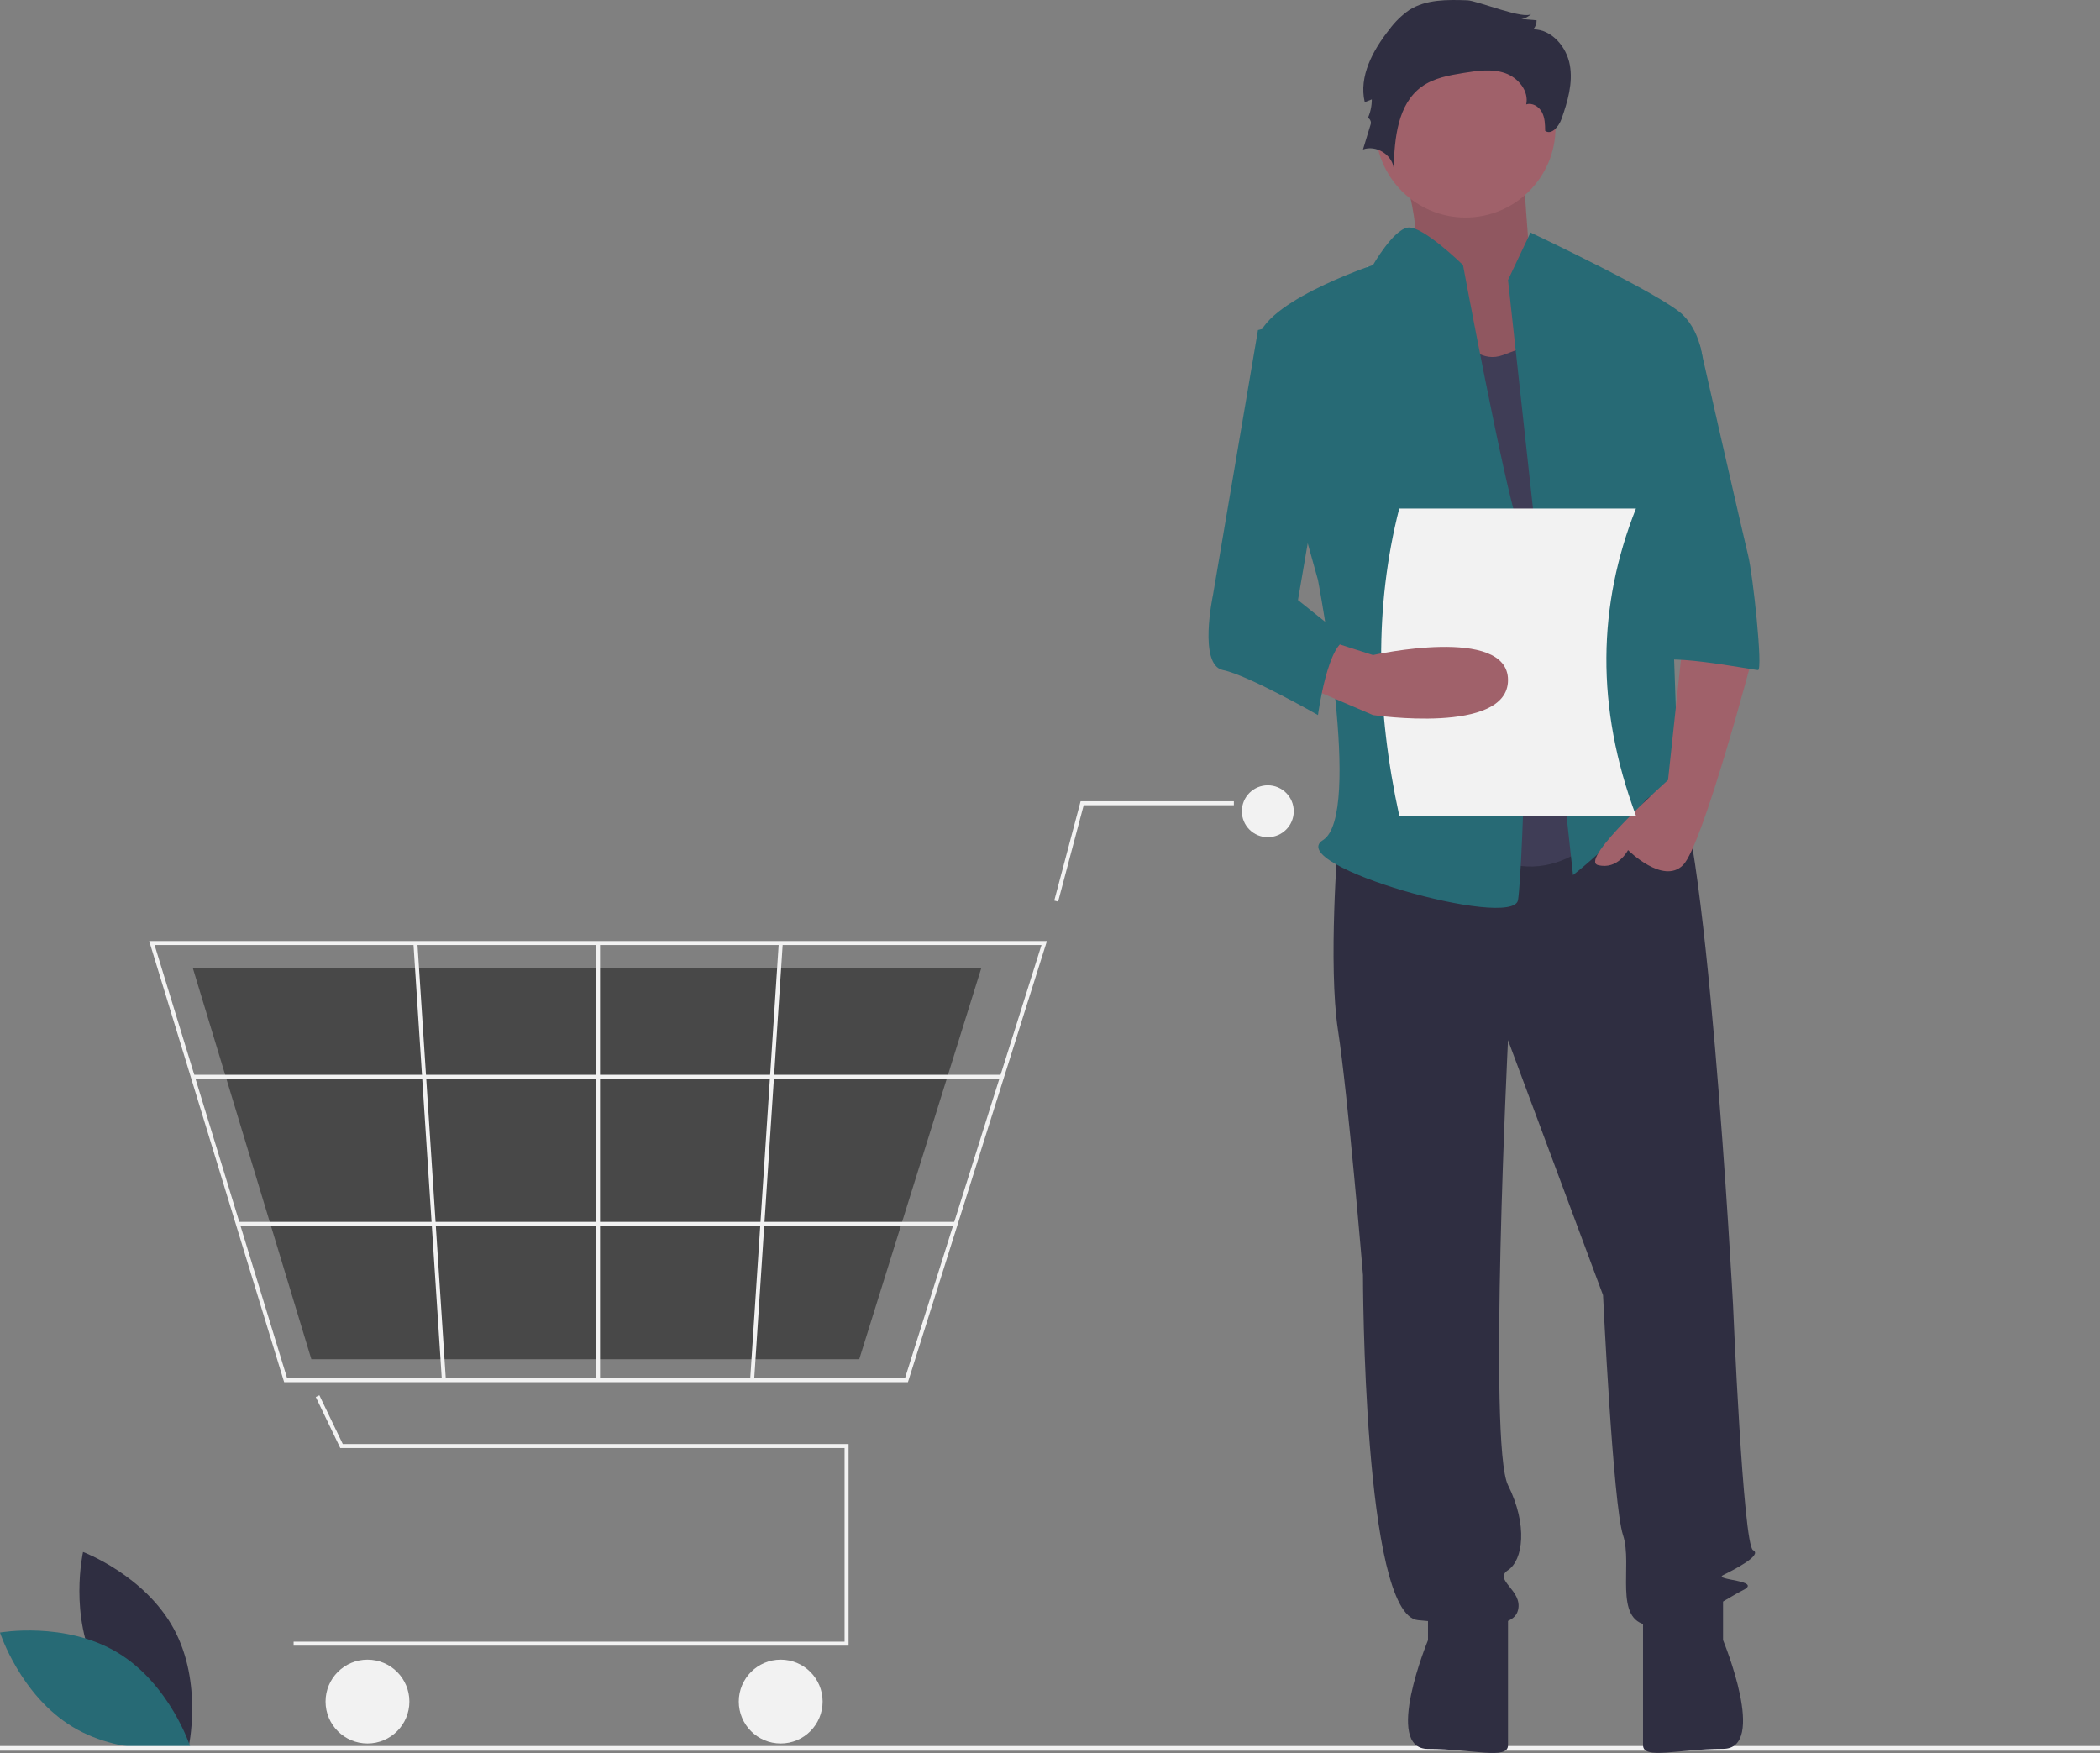 <?xml version="1.0" encoding="UTF-8" standalone="no"?>
<!DOCTYPE svg PUBLIC "-//W3C//DTD SVG 1.1//EN" "http://www.w3.org/Graphics/SVG/1.1/DTD/svg11.dtd">
<!-- Created with Vectornator (http://vectornator.io/) -->
<svg height="100%" stroke-miterlimit="10" style="fill-rule:nonzero;clip-rule:evenodd;stroke-linecap:round;stroke-linejoin:round;" version="1.1" viewBox="0 0 896 747.971" width="100%" xml:space="preserve" xmlns="http://www.w3.org/2000/svg" xmlns:vectornator="http://vectornator.io" xmlns:xlink="http://www.w3.org/1999/xlink">
<rect x="0" y="0" width="896" height="747.971" fill="#808080" stroke="none"/>
<defs/>
<clipPath id="ArtboardFrame">
<rect height="747.971" width="896" x="0" y="0"/>
</clipPath>
<g clip-path="url(#ArtboardFrame)" id="Untitled" vectornator:layerName="Untitled">
<path d="M41.634 712.738C54.062 735.787 80.44 745.681 80.44 745.681C80.44 745.681 86.667 718.206 74.239 695.157C61.81 672.108 35.433 662.213 35.433 662.213C35.433 662.213 29.206 689.689 41.634 712.738Z" fill="#2f2e41" fill-rule="nonzero" opacity="1" stroke="none"/>
<path d="M50.176 705.155C72.615 718.655 81.257 745.469 81.257 745.469C81.257 745.469 53.519 750.396 31.08 736.896C8.642 723.396 0 696.582 0 696.582C0 696.582 27.738 691.655 50.176 705.155Z" fill="#276a75" fill-rule="nonzero" opacity="1" stroke="none"/>
<path d="M583.248 113.908L585.248 113.908L585.248 113.908L585.248 132.408L585.248 132.408L583.248 132.408L583.248 132.408L583.248 113.908L583.248 113.908Z" fill="#f2f2f2" fill-rule="nonzero" opacity="1" stroke="none"/>
<path d="M708.248 158.908L710.248 158.908L710.248 158.908L710.248 177.408L710.248 177.408L708.248 177.408L708.248 177.408L708.248 158.908L708.248 158.908Z" fill="#f2f2f2" fill-rule="nonzero" opacity="1" stroke="none"/>
<path d="M694.248 622.908L696.248 622.908L696.248 622.908L696.248 641.408L696.248 641.408L694.248 641.408L694.248 641.408L694.248 622.908L694.248 622.908Z" fill="#f2f2f2" fill-rule="nonzero" opacity="1" stroke="none"/>
<path d="M723.248 469.908L725.248 469.908L725.248 469.908L725.248 488.408L725.248 488.408L723.248 488.408L723.248 488.408L723.248 469.908L723.248 469.908Z" fill="#f2f2f2" fill-rule="nonzero" opacity="1" stroke="none"/>
<path d="M362.06 702.184L125.274 702.184L125.274 700.481L360.356 700.481L360.356 617.861L145.18 617.861L134.727 596.084L136.263 595.347L146.252 616.157L362.06 616.157L362.06 702.184Z" fill="#f2f2f2" fill-rule="nonzero" opacity="1" stroke="none"/>
<path d="M138.902 726.033C138.902 716.154 146.91 708.146 156.789 708.146C166.667 708.146 174.675 716.154 174.675 726.033C174.675 735.912 166.667 743.92 156.789 743.92C146.91 743.92 138.902 735.912 138.902 726.033Z" fill="#f2f2f2" fill-rule="nonzero" opacity="1" stroke="none"/>
<path d="M315.214 726.033C315.214 716.154 323.222 708.146 333.101 708.146C342.979 708.146 350.987 716.154 350.987 726.033C350.987 735.912 342.979 743.92 333.101 743.92C323.222 743.92 315.214 735.912 315.214 726.033Z" fill="#f2f2f2" fill-rule="nonzero" opacity="1" stroke="none"/>
<path d="M529.855 346.153C529.855 340.038 534.812 335.08 540.927 335.08C547.043 335.08 552 340.038 552 346.153C552 352.268 547.043 357.226 540.927 357.226C534.812 357.226 529.855 352.268 529.855 346.153Z" fill="#f2f2f2" fill-rule="nonzero" opacity="1" stroke="none"/>
<path d="M387.385 589.753L121.237 589.753L63.648 401.517L446.693 401.517L446.344 402.624L387.385 589.753ZM122.497 588.05L386.136 588.05L444.37 403.22L65.951 403.22L122.497 588.05Z" fill="#f2f2f2" fill-rule="nonzero" opacity="1" stroke="none"/>
<path d="M366.61 579.958L132.842 579.958L82.26 413.015L418.701 413.015L418.395 413.998L366.61 579.958Z" fill="#484848" fill-rule="nonzero" opacity="1" stroke="none"/>
<path d="M451.465 384.7L449.818 384.263L461.059 341.894L526.448 341.894L526.448 343.598L462.37 343.598L451.465 384.7Z" fill="#f2f2f2" fill-rule="nonzero" opacity="1" stroke="none"/>
<path d="M82.258 458.584L427.551 458.584L427.551 458.584L427.551 460.287L427.551 460.287L82.258 460.287L82.258 460.287L82.258 458.584L82.258 458.584Z" fill="#f2f2f2" fill-rule="nonzero" opacity="1" stroke="none"/>
<path d="M101.459 521.344L407.777 521.344L407.777 521.344L407.777 523.047L407.777 523.047L101.459 523.047L101.459 523.047L101.459 521.344L101.459 521.344Z" fill="#f2f2f2" fill-rule="nonzero" opacity="1" stroke="none"/>
<path d="M254.314 402.368L256.017 402.368L256.017 402.368L256.017 588.901L256.017 588.901L254.314 588.901L254.314 588.901L254.314 402.368L254.314 402.368Z" fill="#f2f2f2" fill-rule="nonzero" opacity="1" stroke="none"/>
<path d="M320.058 588.843L332.286 402.315L332.286 402.315L333.986 402.426L333.986 402.426L321.758 588.955L321.758 588.955L320.058 588.843L320.058 588.843Z" fill="#f2f2f2" fill-rule="nonzero" opacity="1" stroke="none"/>
<path d="M176.38 402.424L178.081 402.313L178.081 402.313L190.238 588.846L190.238 588.846L188.538 588.957L188.538 588.957L176.38 402.424L176.38 402.424Z" fill="#f2f2f2" fill-rule="nonzero" opacity="1" stroke="none"/>
<path d="M0 745L896 745L896 745L896 747L896 747L0 747L0 747L0 745L0 745Z" fill="#f2f2f2" fill-rule="nonzero" opacity="1" stroke="none"/>
<path d="M595.411 61.876C595.411 61.876 610.029 103.482 601.033 109.883C592.037 116.284 631.394 168.559 631.394 168.559L678.623 155.757L652.76 112.017C652.76 112.017 649.386 68.277 649.386 61.876C649.386 55.475 595.411 61.876 595.411 61.876Z" fill="#a0616a" fill-rule="nonzero" opacity="1" stroke="none"/>
<path d="M595.411 61.876C595.411 61.876 610.029 103.482 601.033 109.883C592.037 116.284 631.394 168.559 631.394 168.559L678.623 155.757L652.76 112.017C652.76 112.017 649.386 68.277 649.386 61.876C649.386 55.475 595.411 61.876 595.411 61.876Z" fill="#000000" fill-rule="nonzero" opacity="0.1" stroke="none"/>
<path d="M570.874 358.454C570.874 358.454 566.606 411.795 570.874 439.533C575.141 467.27 581.542 544.082 581.542 544.082C581.542 544.082 581.542 689.171 605.012 691.304C628.482 693.438 645.552 695.572 647.685 687.037C649.819 678.502 637.017 674.235 643.418 669.968C649.819 665.7 651.953 650.765 643.418 633.696C634.883 616.626 643.418 443.8 643.418 443.8L683.957 552.617C683.957 552.617 688.225 642.23 692.492 655.032C696.759 667.834 688.225 691.304 703.16 693.438C718.096 695.572 735.165 682.77 743.7 678.502C752.234 674.235 730.898 674.235 735.165 672.101C739.432 669.968 752.234 663.567 747.967 661.433C743.7 659.299 739.432 556.884 739.432 556.884C739.432 556.884 727.697 338.184 712.762 329.65C697.826 321.115 688.225 335.815 688.225 335.815L570.874 358.454Z" fill="#2f2e41" fill-rule="nonzero" opacity="1" stroke="none"/>
<path d="M609.279 682.77L609.279 699.839C609.279 699.839 590.077 746.238 609.279 746.238C628.482 746.238 643.418 751.047 643.418 744.646L643.418 687.037L609.279 682.77Z" fill="#2f2e41" fill-rule="nonzero" opacity="1" stroke="none"/>
<path d="M735.165 682.739L735.165 699.809C735.165 699.809 754.368 746.208 735.165 746.208C715.962 746.208 701.027 751.016 701.027 744.615L701.027 687.007L735.165 682.739Z" fill="#2f2e41" fill-rule="nonzero" opacity="1" stroke="none"/>
<path d="M586.876 54.408C586.876 33.197 604.071 16.002 625.282 16.002C646.493 16.002 663.688 33.197 663.688 54.408C663.688 75.619 646.493 92.814 625.282 92.814C604.071 92.814 586.876 75.619 586.876 54.408Z" fill="#a0616a" fill-rule="nonzero" opacity="1" stroke="none"/>
<path d="M613.547 125.886C613.547 125.886 624.215 157.89 641.284 151.49L658.354 145.089L688.225 349.919C688.225 349.919 664.754 384.058 630.616 362.721C596.477 341.385 613.547 125.886 613.547 125.886Z" fill="#3f3d56" fill-rule="nonzero" opacity="1" stroke="none"/>
<path d="M643.418 119.485L653.019 99.215C653.019 99.215 709.561 125.886 718.096 134.42C726.63 142.955 726.63 155.757 726.63 155.757L711.695 209.098C711.695 209.098 715.962 326.449 715.962 330.717C715.962 334.984 730.898 358.454 720.229 349.919C709.561 341.385 707.428 332.85 698.893 345.652C690.358 358.454 671.155 373.39 671.155 373.39L643.418 119.485Z" fill="#276a75" fill-rule="nonzero" opacity="1" stroke="none"/>
<path d="M718.096 273.108L711.695 332.85C711.695 332.85 673.289 366.989 681.824 369.122C690.358 371.256 694.626 362.721 694.626 362.721C694.626 362.721 709.561 377.657 718.096 369.122C726.63 360.588 747.967 279.509 747.967 279.509L718.096 273.108Z" fill="#a0616a" fill-rule="nonzero" opacity="1" stroke="none"/>
<path d="M626.1 0.13C617.586-0.174 608.475-0.325 601.296 4.263C597.993 6.566 595.096 9.402 592.724 12.655C585.732 21.493 579.691 32.614 582.288 43.58L585.304 42.404C585.304 45.331 584.654 48.221 583.399 50.866C583.824 49.631 585.247 51.628 584.866 52.877L581.543 63.778C587.005 61.775 593.8 65.83 594.631 71.587C595.011 58.926 596.324 44.408 606.595 36.994C611.775 33.255 618.33 32.114 624.637 31.101C630.455 30.166 636.555 29.274 642.128 31.189C647.701 33.105 652.446 38.804 651.183 44.56C653.753 43.675 656.626 45.466 657.896 47.869C659.166 50.272 659.233 53.106 659.271 55.824C662.01 57.76 665.128 53.916 666.244 50.753C668.864 43.328 671.193 35.425 669.782 27.68C668.37 19.934 662.058 12.532 654.185 12.506C655.141 11.456 655.651 10.076 655.607 8.657L649.118 8.109C650.765 7.876 652.28 7.077 653.404 5.849C650.798 8.716 630.313 0.28 626.1 0.13Z" fill="#2f2e41" fill-rule="nonzero" opacity="1" stroke="none"/>
<path d="M624.215 113.084C624.215 113.084 606.846 96.063 600.595 97.106C594.344 98.148 585.809 113.084 585.809 113.084C585.809 113.084 534.602 130.153 536.735 147.222C538.869 164.291 562.339 247.504 562.339 247.504C562.339 247.504 581.542 347.786 564.473 358.454C547.403 369.122 645.552 396.86 647.685 384.058C649.819 371.256 654.086 243.237 647.685 224.034C641.284 204.831 624.215 113.084 624.215 113.084Z" fill="#276a75" fill-rule="nonzero" opacity="1" stroke="none"/>
<path d="M698.893 147.222L725.276 147.222C725.276 147.222 743.7 228.301 745.833 236.836C747.967 245.37 752.234 285.91 750.101 285.91C747.967 285.91 705.294 277.375 705.294 283.776L698.893 147.222Z" fill="#276a75" fill-rule="nonzero" opacity="1" stroke="none"/>
<path d="M698 348L597 348C587.144 302.66 586.32 258.854 597 217L698 217C681.701 258.101 680.682 301.607 698 348Z" fill="#f2f2f2" fill-rule="nonzero" opacity="1" stroke="none"/>
<path d="M555.938 292.311L585.809 305.113C585.809 305.113 643.418 313.647 643.418 290.177C643.418 266.707 585.809 279.509 585.809 279.509L566.605 273.369L555.938 292.311Z" fill="#a0616a" fill-rule="nonzero" opacity="1" stroke="none"/>
<path d="M562.339 134.42L536.735 140.821L517.532 253.905C517.532 253.905 511.131 283.776 521.8 285.91C532.468 288.043 562.339 305.113 562.339 305.113C562.339 305.113 566.606 273.108 575.141 273.108L553.804 256.039L566.606 181.361L562.339 134.42Z" fill="#276a75" fill-rule="nonzero" opacity="1" stroke="none"/>
</g>
</svg>
